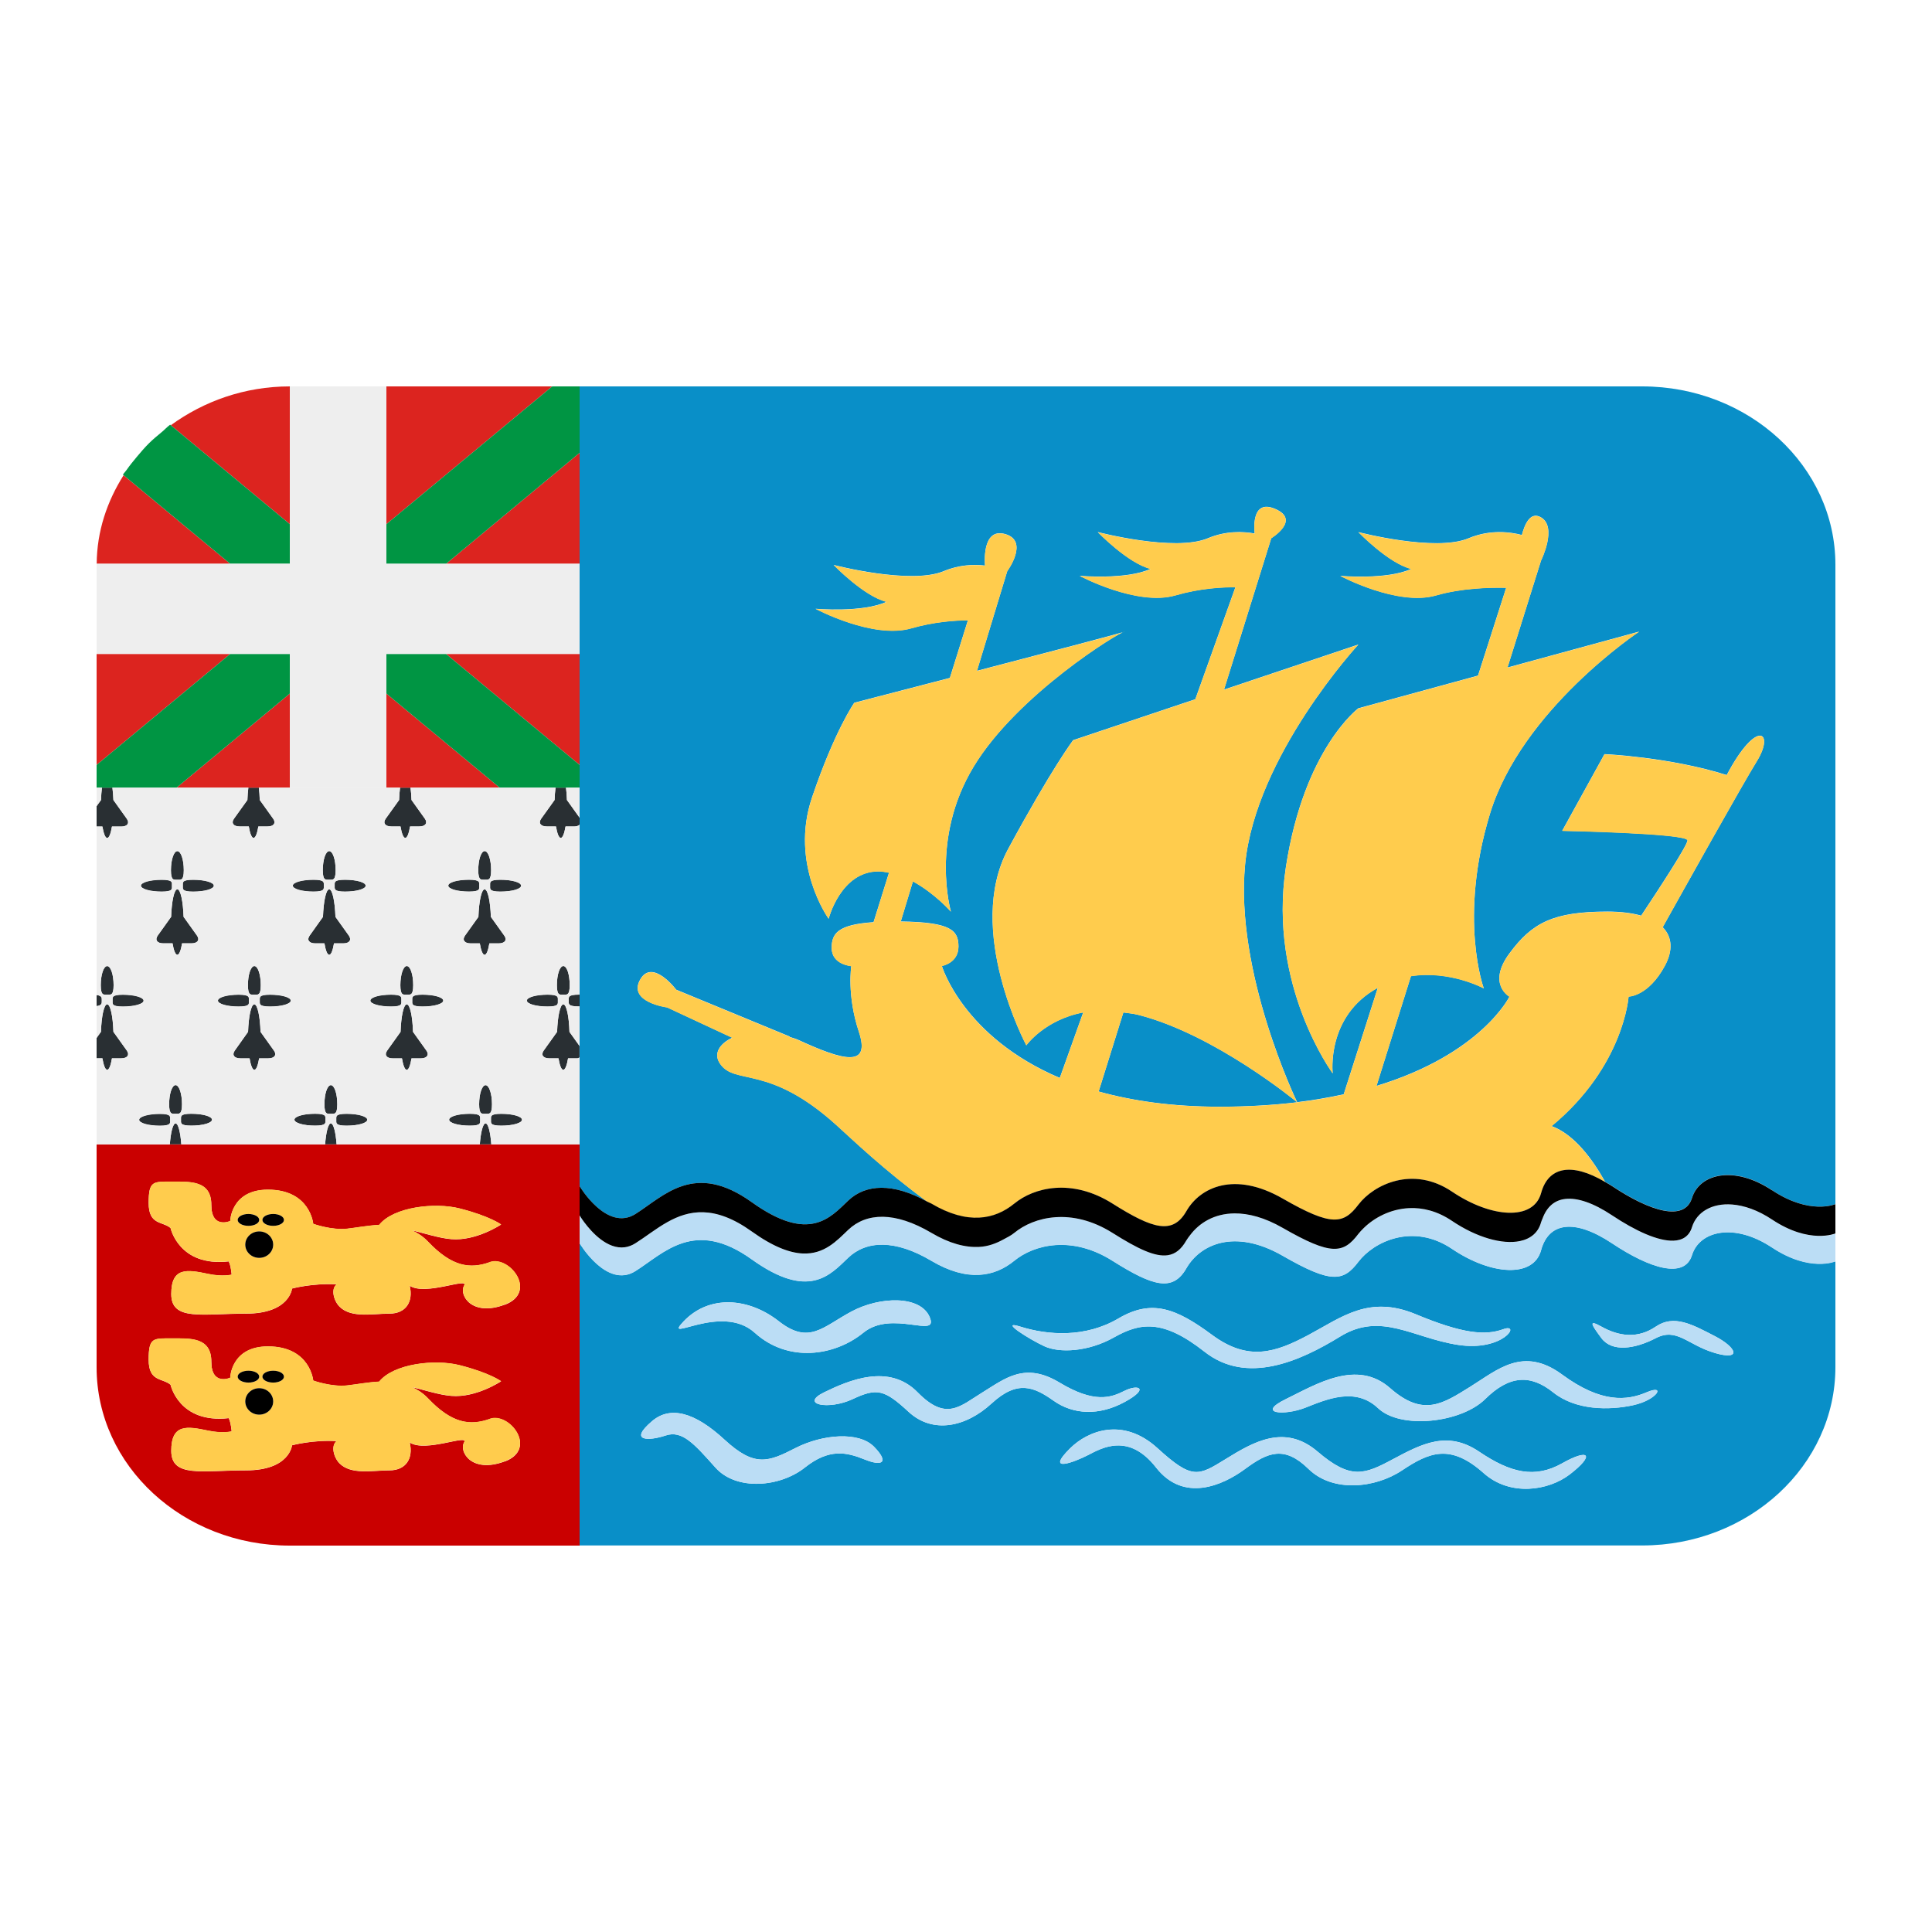 <?xml version="1.0" encoding="UTF-8"?><svg id="a" xmlns="http://www.w3.org/2000/svg" viewBox="0 0 40 40"><g><path d="M23.258,20.961l-.512,1.637c.688,.191,1.509,.315,2.504,.315,.591,0,1.123-.034,1.608-.092h-.002v-.002c-.028-.022-1.712-1.408-3.293-1.809-.11-.028-.204-.033-.305-.049Z" fill="#098fc8"/><path d="M34,8H12V24.558s.562,.952,1.157,.576c.594-.376,1.218-1.095,2.406-.245,1.188,.85,1.625,.324,2-.033,.361-.344,.929-.369,1.641,.026-.901-.658-1.548-1.285-1.892-1.594-1.406-1.269-2.094-.808-2.406-1.269-.14-.206-.009-.409,.254-.535l-1.348-.628s-.812-.106-.562-.568c.25-.462,.75,.202,.75,.202l2.353,.971-.006,.006c.061,.02,.122,.036,.184,.064,.938,.432,1.5,.576,1.25-.174-.25-.75-.156-1.356-.156-1.356,0,0-.406-.029-.406-.375,0-.295,.119-.484,.867-.534l.32-1.025c-.072-.013-.145-.027-.219-.027-.781,0-1.031,.98-1.031,.98,0,0-.813-1.125-.344-2.51,.469-1.385,.875-1.961,.875-1.961l1.979-.514,.374-1.194c-.282,.003-.71,.033-1.171,.166-.797,.231-1.984-.404-1.984-.404,0,0,.969,.087,1.469-.144-.469-.115-1.094-.763-1.094-.763,0,0,1.593,.417,2.281,.128,.317-.133,.618-.142,.853-.115,0,0-.081-.796,.419-.652s.041,.767,.041,.767l-.627,2.064c1.502-.391,3.105-.812,3.055-.812-.094,0-2.219,1.298-3.125,2.798-.907,1.5-.469,3-.469,3,0,0-.332-.379-.787-.627l-.252,.831c1.041,.013,1.195,.184,1.195,.517,0,.346-.344,.403-.344,.403,0,0,.435,1.468,2.442,2.319l.485-1.357c-.8,.151-1.178,.681-1.178,.681,0,0-1.281-2.395-.375-4.067,.906-1.674,1.344-2.25,1.344-2.25l2.53-.848,.83-2.319c-.265-.003-.727,.019-1.241,.168-.796,.231-1.984-.404-1.984-.404,0,0,.969,.087,1.469-.144-.469-.115-1.094-.762-1.094-.762,0,0,1.593,.417,2.281,.128,.372-.156,.722-.142,.968-.098,0,0-.102-.739,.427-.508,.531,.231-.084,.605-.084,.605l-.978,3.135,2.781-.933s-2.125,2.299-2.344,4.549c-.217,2.232,1.056,4.882,1.076,4.924l.003,.002c.348-.042,.664-.099,.962-.163l.706-2.206c-1.075,.586-.934,1.771-.934,1.771,0,0-1.344-1.818-.969-4.269s1.5-3.288,1.5-3.288l2.478-.677,.583-1.819c-.337-.008-.922,.005-1.451,.158-.796,.231-1.984-.404-1.984-.404,0,0,.969,.087,1.469-.144-.469-.115-1.094-.762-1.094-.762,0,0,1.593,.416,2.281,.128,.447-.188,.865-.131,1.104-.068,.056-.215,.172-.496,.396-.365,.344,.202,0,.895,0,.895l-.694,2.214,2.726-.744s-2.437,1.615-3.092,3.781c-.656,2.164-.125,3.605-.125,3.605,0,0-.695-.378-1.508-.253l-.713,2.273c2.172-.66,2.752-1.848,2.752-1.848,0,0-.469-.26,0-.895s.906-.866,2.031-.866c.276,0,.508,.03,.697,.084,.369-.555,.959-1.458,.959-1.559,0-.148-2.594-.198-2.594-.198l.875-1.587s1.343,.058,2.531,.433c.625-1.183,1-.895,.624-.288-.297,.48-1.472,2.582-1.95,3.438,.2,.202,.216,.483,.044,.801-.344,.635-.75,.635-.75,.635,0,0-.094,1.442-1.594,2.682,.467,.171,.844,.68,1.109,1.155,.048,.028,.093,.052,.143,.085,.781,.52,1.5,.747,1.656,.244,.156-.503,.875-.676,1.656-.157,.781,.52,1.312,.289,1.312,.289V11.692c0-2.039-1.791-3.692-4-3.692Z" fill="#098fc8"/><path d="M36.687,25.827c-.781-.519-1.5-.346-1.656,.157-.156,.503-.875,.276-1.656-.244-.781-.52-1.313-.433-1.469,.144s-1.032,.52-1.844-.029c-.813-.548-1.626-.144-1.938,.268-.312,.412-.562,.453-1.566-.124-1.004-.577-1.715-.231-1.996,.259-.281,.49-.687,.375-1.531-.157-.843-.532-1.625-.333-2.031,0-.407,.333-.969,.445-1.719,0-.75-.445-1.344-.42-1.719-.063-.375,.357-.813,.884-2,.033-1.187-.85-1.812-.13-2.406,.244-.594,.375-1.156-.577-1.156-.577v6.259h22c2.209,0,4-1.653,4-3.692v-2.192s-.532,.231-1.313-.288Zm-15.562,1.639c.571,.179,1.344,.235,2.031-.169s1.188-.215,1.938,.34c.75,.555,1.312,.368,2,0,.688-.368,1.25-.83,2.219-.427,.969,.404,1.438,.445,1.812,.309,.375-.136,0,.47-.938,.325-.938-.144-1.594-.692-2.438-.174s-1.938,1.004-2.812,.315c-.875-.689-1.344-.594-1.875-.295-.531,.298-1.125,.327-1.438,.183-.312-.143-.959-.551-.499-.407Zm-6.969-.111c.53-.555,1.344-.49,1.969,0s.906,.119,1.5-.2,1.437-.339,1.625,.118c.188,.457-.781-.165-1.375,.319-.594,.484-1.556,.628-2.25,0-.694-.628-1.938,.253-1.469-.237Zm3.75,2.863c-.375-.151-.735-.238-1.243,.166-.507,.404-1.414,.49-1.851,0-.438-.49-.688-.779-1.031-.664-.344,.115-.781,.127-.281-.297,.373-.318,.875-.194,1.5,.383s.906,.462,1.469,.174c.563-.288,1.312-.346,1.625-.029,.312,.317,.188,.418-.188,.267Zm2.625-1.162c-.531,.49-1.219,.637-1.719,.175s-.656-.5-1.156-.265-1.108,.112-.594-.139c.514-.251,1.344-.606,1.937,0,.594,.605,.875,.288,1.344,0,.469-.288,.875-.635,1.594-.202s1.062,.314,1.344,.171c.281-.142,.531-.055,0,.233-.531,.288-1.062,.26-1.469-.029-.406-.288-.75-.433-1.281,.057Zm11.967,1.471c-.438,.335-1.231,.462-1.781-.029-.689-.614-1.125-.433-1.688-.057-.562,.375-1.438,.461-1.938-.029-.5-.49-.844-.346-1.312,0-.469,.346-1.275,.7-1.844-.029-.569-.728-1.125-.404-1.406-.259-.279,.143-.904,.387-.373-.139,.364-.361,1.094-.657,1.812,0,.719,.657,.844,.57,1.406,.224,.562-.346,1.219-.743,1.906-.155,.688,.588,.969,.473,1.562,.155,.594-.317,1.125-.598,1.781-.155s1.156,.559,1.719,.242c.562-.318,.686-.176,.156,.231Zm1.314-1.434c-.5,.108-1.188,.108-1.656-.267-.469-.375-.906-.355-1.406,.139-.5,.495-1.75,.633-2.219,.189s-1.062-.185-1.5-.012-1.034,.129-.406-.177c.629-.307,1.469-.832,2.156-.226,.688,.605,1.094,.321,1.656-.027,.562-.348,1.094-.851,1.906-.253,.812,.597,1.344,.54,1.75,.366s.219,.159-.281,.267Zm1.688-1.083c-.562-.165-.781-.532-1.219-.305s-.906,.292-1.125,0c-.219-.293-.271-.39,0-.239,.362,.202,.75,.255,1.125,0,.375-.255,.75-.048,1.219,.195,.469,.243,.562,.515,0,.35Z" fill="#098fc8"/></g><g><path d="M23.281,29.029c.531-.288,.281-.375,0-.233-.282,.143-.625,.262-1.344-.171s-1.125-.086-1.594,.202c-.469,.288-.75,.605-1.344,0-.593-.606-1.423-.251-1.937,0-.514,.251,.094,.375,.594,.139s.656-.198,1.156,.265,1.188,.316,1.719-.175c.531-.49,.875-.345,1.281-.057,.407,.288,.938,.317,1.469,.029Z" fill="#bbddf5"/><path d="M35.5,27.662c-.469-.243-.844-.45-1.219-.195-.375,.255-.763,.202-1.125,0-.271-.151-.219-.054,0,.239,.219,.292,.687,.227,1.125,0s.657,.14,1.219,.305c.562,.165,.469-.107,0-.35Z" fill="#bbddf5"/><path d="M34.093,28.827c-.406,.174-.938,.231-1.75-.366-.812-.598-1.344-.095-1.906,.253-.562,.348-.968,.632-1.656,.027-.687-.606-1.527-.081-2.156,.226-.628,.306-.032,.35,.406,.177s1.031-.432,1.5,.012,1.719,.305,2.219-.189c.5-.495,.937-.514,1.406-.139,.468,.375,1.156,.375,1.656,.267,.5-.108,.687-.44,.281-.267Z" fill="#bbddf5"/><path d="M16.469,29.981c-.563,.288-.844,.403-1.469-.174s-1.127-.701-1.5-.383c-.5,.425-.063,.412,.281,.297,.343-.115,.593,.174,1.031,.664,.437,.49,1.344,.404,1.851,0,.508-.404,.868-.318,1.243-.166,.376,.151,.5,.051,.188-.267-.313-.318-1.062-.259-1.625,.029Z" fill="#bbddf5"/><path d="M37.637,25.589c-.23-.007-.558-.079-.949-.338-.293-.195-.578-.292-.827-.311-.415-.031-.732,.154-.829,.468-.059,.189-.197,.275-.387,.281-.317,.01-.781-.2-1.269-.525-.391-.26-.719-.368-.969-.339-.224,.026-.382,.168-.469,.404-.01,.027-.023,.05-.031,.079-.059,.217-.219,.344-.438,.389-.366,.075-.898-.075-1.406-.417-.305-.206-.609-.277-.888-.265-.393,.018-.73,.204-.943,.416-.038,.038-.077,.077-.107,.116-.156,.206-.297,.319-.524,.309-.227-.01-.54-.144-1.042-.432-.377-.217-.712-.303-.999-.301-.42,.003-.731,.199-.921,.453-.026,.035-.055,.07-.076,.107-.106,.184-.229,.283-.386,.306-.262,.039-.618-.131-1.145-.463-.422-.266-.828-.349-1.18-.324s-.648,.158-.851,.324c-.067,.055-.145,.093-.221,.134-.154,.084-.319,.148-.51,.157-.285,.014-.613-.069-.988-.292-.375-.222-.711-.327-1.001-.332-.289-.004-.531,.091-.718,.27-.234,.223-.493,.512-.944,.49-.271-.013-.61-.138-1.056-.457-.773-.554-1.306-.44-1.749-.191-.237,.134-.45,.304-.657,.436-.075,.047-.149,.073-.221,.083-.361,.049-.684-.308-.839-.517-.062-.083-.097-.143-.097-.143v.577s.562,.952,1.156,.577c.594-.375,1.219-1.095,2.406-.244,1.187,.85,1.625,.324,2-.033,.375-.357,.969-.382,1.719,.063,.75,.445,1.312,.333,1.719,0,.406-.333,1.188-.532,2.031,0,.844,.532,1.25,.647,1.531,.157,.281-.49,.992-.836,1.996-.259,1.004,.577,1.254,.535,1.566,.124,.312-.412,1.125-.816,1.938-.268,.812,.548,1.688,.605,1.844,.029s.688-.664,1.469-.144c.781,.52,1.5,.747,1.656,.244,.156-.503,.875-.676,1.656-.157s1.313,.288,1.313,.288v-.577s-.133,.058-.363,.05Z" fill="#bbddf5"/><path d="M32.342,30.298c-.563,.317-1.063,.201-1.719-.242s-1.187-.162-1.781,.155c-.593,.318-.874,.433-1.562-.155-.687-.588-1.344-.191-1.906,.155-.562,.346-.687,.433-1.406-.224-.718-.657-1.448-.361-1.812,0-.531,.526,.094,.282,.373,.139,.281-.145,.837-.469,1.406,.259,.569,.728,1.375,.375,1.844,.029,.468-.346,.812-.49,1.312,0,.5,.49,1.376,.403,1.938,.029,.563-.376,.999-.557,1.688,.057,.55,.49,1.343,.364,1.781,.029,.53-.407,.406-.548-.156-.231Z" fill="#bbddf5"/><path d="M15.625,27.593c.694,.628,1.656,.484,2.25,0,.594-.485,1.563,.137,1.375-.319-.188-.457-1.031-.438-1.625-.118s-.875,.69-1.5,.2-1.439-.555-1.969,0c-.469,.49,.775-.39,1.469,.237Z" fill="#bbddf5"/><path d="M21.624,27.874c.313,.144,.907,.115,1.438-.183,.531-.299,1-.394,1.875,.295,.874,.69,1.968,.204,2.812-.315s1.5,.03,2.438,.174c.938,.145,1.313-.461,.938-.325-.374,.136-.843,.095-1.812-.309-.969-.403-1.531,.058-2.219,.427-.688,.368-1.25,.555-2,0-.75-.555-1.251-.744-1.938-.34s-1.46,.348-2.031,.169c-.46-.144,.187,.264,.499,.407Z" fill="#bbddf5"/></g><path d="M12,25.164v-1.471H2v4.615c0,2.039,1.791,3.692,4,3.692h6v-6.836Zm-1.548,5.092c-.688,.259-.953-.202-.844-.39,.109-.187-.797,.216-1.125,0,.078,.332-.079,.577-.422,.577s-.788,.098-1.031-.144c-.116-.116-.187-.361-.062-.462-.5-.029-.922,.087-.922,.087,0,0-.047,.519-.953,.519s-1.547,.158-1.547-.404,.323-.511,.766-.418c.297,.063,.484,.015,.484,.015,0,0-.016-.196-.062-.274-1.031,.115-1.203-.692-1.203-.692-.172-.144-.453-.057-.453-.519s.095-.44,.477-.44,.82-.029,.82,.48,.391,.335,.391,.335c0,0,.015-.649,.781-.649,.876,0,.938,.707,.938,.707,0,0,.377,.136,.703,.101,.188-.021,.42-.066,.662-.079,.299-.372,1.155-.47,1.666-.34,.625,.158,.859,.332,.859,.332,0,0-.515,.346-1.031,.303-.261-.021-.569-.126-.81-.18,.114,.053,.225,.124,.326,.23,.5,.527,.875,.571,1.281,.427s1,.62,.311,.881Zm0-3.245c-.688,.259-.953-.202-.844-.39,.109-.187-.797,.216-1.125,0,.078,.332-.079,.577-.422,.577s-.788,.098-1.031-.144c-.116-.116-.187-.361-.062-.462-.5-.029-.922,.087-.922,.087,0,0-.047,.519-.953,.519s-1.547,.158-1.547-.404,.323-.511,.766-.418c.297,.063,.484,.015,.484,.015,0,0-.016-.196-.062-.274-1.031,.115-1.203-.692-1.203-.692-.172-.144-.453-.057-.453-.519s.095-.44,.477-.44,.82-.029,.82,.48,.391,.335,.391,.335c0,0,.015-.649,.781-.649,.876,0,.938,.707,.938,.707,0,0,.377,.136,.703,.101,.188-.021,.42-.066,.662-.079,.298-.373,1.155-.47,1.666-.34,.625,.158,.859,.332,.859,.332,0,0-.515,.346-1.031,.303-.261-.021-.569-.127-.81-.18,.114,.053,.225,.124,.326,.23,.5,.527,.875,.571,1.281,.427,.406-.145,1,.619,.311,.881Z" fill="#ca0000"/><g><path d="M25.56,25.123c-.42,.003-.732,.198-.922,.453h0c.19-.254,.501-.45,.921-.453Z" fill="#ffcc4d"/><path d="M29.175,25.014c-.394,.017-.731,.203-.945,.417h.001c.214-.213,.55-.399,.943-.417Z" fill="#ffcc4d"/><polygon points="26.858 22.821 26.855 22.818 26.856 22.821 26.858 22.821" fill="#ffcc4d"/><path d="M21.001,25.525c.203-.167,.5-.299,.851-.324-.352,.025-.649,.158-.852,.324-.067,.055-.145,.093-.221,.134h.001c.076-.041,.154-.079,.221-.134Z" fill="#ffcc4d"/><path d="M21.001,24.919c.406-.333,1.187-.531,2.031,0,.843,.532,1.25,.647,1.531,.157,.281-.49,.992-.836,1.996-.259,1.004,.577,1.254,.535,1.566,.124,.313-.412,1.126-.816,1.938-.268,.813,.547,1.687,.605,1.844,.029,.147-.54,.625-.644,1.326-.229-.265-.474-.642-.984-1.109-1.155,1.5-1.24,1.594-2.682,1.594-2.682,0,0,.406,0,.75-.635,.172-.318,.156-.599-.044-.801,.478-.856,1.653-2.958,1.95-3.438,.376-.606,0-.895-.624,.288-1.188-.375-2.531-.433-2.531-.433l-.875,1.587s2.594,.051,2.594,.198c0,.102-.59,1.004-.959,1.559-.189-.054-.421-.084-.697-.084-1.125,0-1.562,.231-2.031,.866s0,.895,0,.895c0,0-.58,1.188-2.752,1.848l.713-2.273c.813-.125,1.508,.253,1.508,.253,0,0-.531-1.442,.125-3.605,.655-2.166,3.092-3.781,3.092-3.781l-2.726,.744,.694-2.214s.344-.692,0-.895c-.224-.131-.34,.15-.396,.365-.239-.063-.657-.119-1.104,.068-.688,.288-2.281-.128-2.281-.128,0,0,.625,.647,1.094,.762-.5,.231-1.469,.144-1.469,.144,0,0,1.188,.635,1.984,.404,.529-.153,1.114-.166,1.451-.158l-.583,1.819-2.478,.677s-1.125,.836-1.5,3.288,.969,4.269,.969,4.269c0,0-.141-1.184,.934-1.771l-.706,2.206c-.299,.065-.614,.122-.962,.163h0c-.485,.058-1.017,.092-1.608,.092-.995,0-1.816-.124-2.504-.315l.512-1.637c.101,.016,.195,.021,.305,.049,1.581,.4,3.265,1.787,3.292,1.809-.02-.042-1.293-2.691-1.076-4.924,.219-2.25,2.344-4.549,2.344-4.549l-2.781,.933,.978-3.135s.615-.375,.084-.605c-.529-.231-.427,.508-.427,.508-.246-.044-.596-.058-.968,.098-.688,.288-2.281-.128-2.281-.128,0,0,.625,.647,1.094,.762-.5,.231-1.469,.144-1.469,.144,0,0,1.188,.635,1.984,.404,.514-.149,.976-.171,1.241-.168l-.83,2.319-2.53,.848s-.438,.577-1.344,2.25c-.906,1.673,.375,4.067,.375,4.067,0,0,.378-.53,1.178-.681l-.485,1.357c-2.007-.851-2.442-2.319-2.442-2.319,0,0,.344-.057,.344-.403,0-.333-.154-.504-1.195-.517l.252-.831c.455,.247,.787,.627,.787,.627,0,0-.438-1.5,.469-3,.906-1.5,3.031-2.798,3.125-2.798,.05,0-1.553,.421-3.055,.812l.627-2.064s.459-.623-.041-.767-.419,.652-.419,.652c-.235-.028-.536-.018-.853,.115-.688,.288-2.281-.128-2.281-.128,0,0,.625,.647,1.094,.763-.5,.231-1.469,.144-1.469,.144,0,0,1.187,.635,1.984,.404,.461-.133,.889-.164,1.171-.166l-.374,1.194-1.979,.514s-.406,.577-.875,1.961c-.469,1.385,.344,2.51,.344,2.51,0,0,.25-.98,1.031-.98,.074,0,.147,.014,.219,.027l-.32,1.025c-.748,.05-.867,.239-.867,.534,0,.346,.406,.375,.406,.375,0,0-.094,.605,.156,1.356,.25,.75-.312,.605-1.25,.174-.062-.028-.123-.043-.184-.064l.006-.006-2.353-.971s-.5-.664-.75-.202c-.25,.461,.562,.568,.562,.568l1.348,.628c-.263,.126-.394,.33-.254,.535,.312,.461,1,0,2.406,1.269,.343,.31,.99,.936,1.892,1.594,.027,.015,.051,.02,.078,.036,.75,.445,1.313,.333,1.719,0Z" fill="#ffcc4d"/><path d="M32.407,24.824c-.225,.026-.383,.168-.47,.404h.001c.087-.236,.245-.378,.469-.404Z" fill="#ffcc4d"/><path d="M10.141,26.13c-.406,.144-.781,.101-1.281-.427-.101-.106-.212-.176-.326-.23,.241,.052,.549,.159,.81,.18,.516,.043,1.031-.303,1.031-.303,0,0-.234-.174-.859-.332-.511-.13-1.368-.033-1.666,.34-.242,.013-.474,.058-.662,.079-.326,.036-.703-.101-.703-.101,0,0-.062-.707-.938-.707-.766,0-.781,.649-.781,.649,0,0-.391,.174-.391-.335s-.438-.48-.82-.48-.477-.021-.477,.44,.281,.375,.453,.519c0,0,.172,.808,1.203,.692,.046,.079,.062,.274,.062,.274,0,0-.187,.048-.484-.015-.443-.093-.766-.144-.766,.418s.641,.404,1.547,.404,.953-.519,.953-.519c0,0,.422-.115,.922-.087-.125,.101-.054,.345,.062,.462,.243,.242,.688,.144,1.031,.144s.5-.246,.422-.577c.328,.216,1.234-.187,1.125,0-.109,.188,.156,.649,.844,.39,.689-.261,.095-1.025-.311-.881Zm-5.22-.873c0-.067,.1-.123,.223-.123,.124,0,.223,.055,.223,.123s-.1,.123-.223,.123-.223-.054-.223-.123Zm.446,.787c-.16,0-.289-.123-.289-.274s.129-.274,.289-.274,.289,.123,.289,.274-.129,.274-.289,.274Zm.289-.664c-.123,0-.223-.055-.223-.123s.1-.123,.223-.123,.223,.055,.223,.123-.1,.123-.223,.123Z" fill="#ffcc4d"/><path d="M10.141,29.375c-.406,.144-.781,.101-1.281-.427-.101-.106-.212-.176-.326-.23,.241,.053,.549,.159,.81,.18,.516,.043,1.031-.303,1.031-.303,0,0-.234-.174-.859-.332-.511-.13-1.367-.032-1.666,.34-.242,.013-.474,.058-.662,.079-.326,.036-.703-.101-.703-.101,0,0-.062-.707-.938-.707-.766,0-.781,.649-.781,.649,0,0-.391,.174-.391-.335s-.438-.48-.82-.48-.477-.021-.477,.44,.281,.375,.453,.519c0,0,.172,.808,1.203,.692,.046,.079,.062,.274,.062,.274,0,0-.187,.048-.484-.015-.443-.093-.766-.144-.766,.418s.641,.404,1.547,.404,.953-.519,.953-.519c0,0,.422-.115,.922-.087-.125,.101-.054,.345,.062,.462,.243,.242,.688,.144,1.031,.144s.5-.246,.422-.577c.328,.216,1.234-.187,1.125,0-.109,.188,.156,.649,.844,.39,.689-.26,.095-1.025-.311-.881Zm-5.22-.872c0-.067,.1-.123,.223-.123,.124,0,.223,.055,.223,.123s-.1,.123-.223,.123-.223-.055-.223-.123Zm.446,.786c-.16,0-.289-.123-.289-.274s.129-.274,.289-.274,.289,.123,.289,.274-.129,.274-.289,.274Zm.289-.664c-.123,0-.223-.055-.223-.123s.1-.123,.223-.123,.223,.055,.223,.123-.1,.123-.223,.123Z" fill="#ffcc4d"/></g><g><path d="M36.688,24.644c-.781-.519-1.5-.346-1.656,.157-.156,.503-.875,.276-1.656-.244-.05-.033-.095-.057-.143-.085-.701-.415-1.179-.311-1.326,.229-.157,.577-1.031,.519-1.844-.029-.812-.548-1.625-.144-1.938,.268-.312,.412-.562,.453-1.566-.124-1.004-.577-1.715-.231-1.996,.259-.281,.49-.688,.375-1.531-.157-.844-.531-1.625-.333-2.031,0-.406,.333-.969,.445-1.719,0-.028-.016-.051-.021-.078-.036-.711-.396-1.28-.37-1.641-.026-.375,.357-.812,.884-2,.033-1.188-.85-1.812-.131-2.406,.245-.595,.375-1.157-.576-1.157-.576v.605s.035,.06,.097,.143c.155,.208,.478,.565,.839,.517,.072-.01,.146-.036,.22-.083,.208-.131,.42-.302,.658-.436,.443-.249,.976-.363,1.749,.191,.445,.319,.785,.444,1.056,.457,.45,.021,.709-.267,.943-.49,.188-.179,.43-.274,.719-.27,.289,.005,.625,.11,1.001,.332,.375,.222,.703,.306,.988,.292,.191-.009,.356-.073,.509-.157,.076-.041,.154-.079,.221-.134,.203-.167,.5-.3,.852-.324,.352-.025,.758,.059,1.18,.324,.526,.332,.883,.502,1.145,.463,.157-.023,.28-.122,.385-.306,.021-.037,.05-.072,.076-.107,.19-.255,.501-.45,.922-.453,.287-.002,.622,.084,.999,.301,.502,.288,.815,.422,1.042,.432,.227,.01,.367-.103,.523-.309,.03-.039,.068-.078,.106-.116,.214-.213,.551-.399,.945-.417,.279-.013,.583,.059,.888,.265,.508,.342,1.04,.493,1.406,.417,.219-.046,.379-.173,.437-.389,.008-.029,.021-.052,.031-.079,.087-.237,.245-.379,.47-.404,.25-.029,.578,.079,.969,.339,.488,.325,.951,.535,1.269,.525,.19-.006,.328-.092,.386-.281,.098-.314,.415-.5,.83-.468,.249,.019,.534,.116,.827,.311,.39,.259,.718,.331,.949,.338,.23,.007,.363-.05,.363-.05v-.606s-.531,.231-1.312-.289Z"/><ellipse cx="5.367" cy="25.769" rx=".289" ry=".274"/><path d="M5.367,25.257c0-.067-.099-.122-.223-.123-.123,0-.223,.055-.223,.123,0,.068,.1,.123,.223,.123s.223-.055,.223-.123Z"/><path d="M5.656,25.134c-.123,0-.223,.055-.223,.123s.1,.123,.223,.123,.223-.055,.223-.123-.1-.123-.223-.123Z"/><path d="M5.367,28.502c0-.067-.099-.123-.223-.123-.123,0-.223,.055-.223,.123s.1,.123,.223,.123,.223-.055,.223-.123Z"/><ellipse cx="5.656" cy="28.502" rx=".223" ry=".123"/><path d="M5.367,28.741c-.16,0-.289,.123-.289,.274s.129,.274,.289,.274,.289-.123,.289-.274-.129-.274-.289-.274Z"/></g><g><path d="M3.635,22.466c-.073,0-.133,.177-.133,.395,0,.22,.06,.198,.133,.198s.133,.021,.133-.198-.06-.395-.133-.395Z" fill="#292f33"/><path d="M5.394,21.363c-.01-.321-.063-.569-.129-.569s-.118,.248-.129,.569l-.276,.389c-.062,.088-.011,.16,.116,.16h.191c.024,.143,.059,.238,.099,.238s.075-.095,.099-.238h.191c.128,0,.179-.073,.116-.16l-.278-.389Z" fill="#292f33"/><path d="M2.219,22.149c.04,0,.075-.095,.099-.238h.192c.127,0,.178-.072,.116-.16l-.278-.389c-.01-.321-.063-.569-.129-.569s-.118,.248-.129,.569l-.09,.127v.421h.12c.024,.143,.059,.238,.099,.238Z" fill="#292f33"/><path d="M2.219,17.35c.04,0,.075-.095,.099-.237h.192c.127,0,.178-.072,.116-.16l-.278-.389c-.003-.095-.011-.179-.021-.257h-.216c-.01,.078-.017,.162-.02,.256l-.091,.127v.422h.12c.025,.142,.059,.237,.099,.237Z" fill="#292f33"/><path d="M3.961,23.059c-.237,0-.214,.055-.214,.123s-.023,.123,.214,.123,.428-.055,.428-.123-.192-.123-.428-.123Z" fill="#292f33"/><path d="M2.107,20.715c0-.054,.009-.099-.107-.115v.23c.115-.017,.107-.061,.107-.115Z" fill="#292f33"/><path d="M3.77,19.531h.191c.129,0,.18-.071,.118-.16l-.278-.389c-.011-.32-.063-.57-.129-.57s-.118,.249-.129,.57l-.278,.389c-.062,.088-.011,.16,.116,.16h.191c.024,.143,.059,.237,.099,.237s.075-.095,.099-.237Z" fill="#292f33"/><path d="M6.816,18.213c.073,0,.133,.021,.133-.198s-.059-.395-.133-.395c-.073,0-.133,.177-.133,.395s.06,.198,.133,.198Z" fill="#292f33"/><path d="M7.176,23.059c-.237,0-.214,.055-.214,.123s-.023,.123,.214,.123,.428-.055,.428-.123-.192-.123-.428-.123Z" fill="#292f33"/><path d="M3.672,18.213c.073,0,.133,.021,.133-.198s-.059-.395-.133-.395c-.073,0-.133,.177-.133,.395s.06,.198,.133,.198Z" fill="#292f33"/><path d="M4.94,20.838c.237,0,.214-.055,.214-.123s.023-.123-.214-.123-.428,.054-.428,.123,.192,.123,.428,.123Z" fill="#292f33"/><path d="M11.738,16.563c-.003-.094-.01-.178-.02-.256h-.216c-.01,.078-.017,.162-.02,.256l-.278,.388c-.062,.088-.011,.16,.116,.16h.191c.024,.143,.059,.237,.099,.237s.075-.095,.099-.237h.191c.049,0,.075-.019,.1-.036v-.146l-.262-.366Z" fill="#292f33"/><path d="M5.378,20.715c0,.067-.023,.123,.214,.123s.428-.054,.428-.123-.192-.123-.428-.123-.214,.055-.214,.123Z" fill="#292f33"/><path d="M5.266,20.593c.073,0,.133,.021,.133-.198s-.06-.395-.133-.395-.133,.177-.133,.395,.06,.198,.133,.198Z" fill="#292f33"/><path d="M6.929,18.336c0,.067-.023,.123,.214,.123s.428-.054,.428-.123-.192-.123-.428-.123-.214,.055-.214,.123Z" fill="#292f33"/><path d="M6.49,18.458c.237,0,.214-.055,.214-.123s.023-.123-.214-.123-.428,.054-.428,.123,.192,.123,.428,.123Z" fill="#292f33"/><path d="M3.346,18.458c.237,0,.214-.055,.214-.123s.023-.123-.214-.123-.428,.054-.428,.123,.192,.123,.428,.123Z" fill="#292f33"/><path d="M3.785,18.336c0,.067-.023,.123,.214,.123s.428-.054,.428-.123-.192-.123-.428-.123-.214,.055-.214,.123Z" fill="#292f33"/><path d="M2.219,20c-.073,0-.133,.177-.133,.395s.06,.198,.133,.198,.133,.021,.133-.198-.06-.395-.133-.395Z" fill="#292f33"/><path d="M2.973,20.715c0-.068-.192-.123-.428-.123s-.214,.055-.214,.123-.023,.123,.214,.123,.429-.054,.428-.123Z" fill="#292f33"/><path d="M3.635,23.259c-.055,0-.1,.183-.119,.433h.238c-.019-.25-.064-.433-.119-.433Z" fill="#292f33"/><path d="M3.309,23.059c-.236,0-.428,.054-.428,.123,0,.068,.191,.123,.428,.123s.214-.055,.214-.123,.023-.123-.214-.123Z" fill="#292f33"/><path d="M6.85,23.259c-.055,0-.1,.183-.119,.433h.238c-.019-.25-.064-.433-.119-.433Z" fill="#292f33"/><path d="M5.122,16.563l-.278,.388c-.062,.088-.011,.16,.116,.16h.191c.024,.143,.059,.237,.099,.237s.075-.095,.099-.237h.191c.127,0,.178-.072,.116-.16l-.278-.388c-.002-.094-.01-.178-.019-.256h-.217c-.01,.078-.017,.162-.02,.256Z" fill="#292f33"/><path d="M10.053,23.259c-.055,0-.1,.183-.119,.433h.238c-.019-.25-.064-.433-.119-.433Z" fill="#292f33"/><path d="M8.263,16.563l-.278,.388c-.062,.088-.011,.16,.116,.16h.191c.024,.143,.059,.237,.099,.237s.075-.095,.099-.237h.191c.127,0,.178-.072,.116-.16l-.277-.388c-.003-.094-.011-.178-.021-.256h-.216c-.01,.078-.017,.162-.02,.256Z" fill="#292f33"/><path d="M9.934,19.531c.024,.143,.059,.237,.099,.237s.075-.095,.099-.237h.191c.13,0,.181-.071,.118-.16l-.278-.389c-.011-.32-.063-.57-.129-.57s-.118,.249-.129,.57l-.278,.389c-.062,.088-.011,.16,.116,.16h.191Z" fill="#292f33"/><path d="M11.662,20.593c.073,0,.133,.021,.133-.198s-.058-.395-.132-.395-.133,.177-.133,.395c0,.22,.059,.198,.132,.198Z" fill="#292f33"/><path d="M9.727,23.059c-.236,0-.428,.054-.428,.123s.192,.123,.428,.123,.214-.055,.214-.123,.023-.123-.214-.123Z" fill="#292f33"/><path d="M6.524,23.059c-.236,0-.428,.054-.428,.123s.192,.123,.428,.123,.214-.055,.214-.123,.023-.123-.214-.123Z" fill="#292f33"/><path d="M11.663,20.793c-.066,0-.118,.248-.129,.569l-.278,.389c-.062,.088-.011,.16,.116,.16h.191c.024,.143,.059,.238,.099,.238s.075-.095,.099-.238h.191c.023,0,.029-.013,.047-.017v-.239l-.209-.292c-.009-.321-.062-.57-.127-.57Z" fill="#292f33"/><path d="M10.053,22.466c-.073,0-.133,.177-.133,.395,0,.22,.06,.198,.133,.198s.133,.021,.133-.198-.06-.395-.133-.395Z" fill="#292f33"/><path d="M6.717,19.531c.024,.143,.059,.237,.099,.237s.075-.095,.099-.237h.191c.128,0,.179-.071,.117-.16l-.278-.389c-.011-.32-.063-.57-.129-.57s-.118,.249-.129,.57l-.277,.389c-.062,.088-.011,.16,.116,.16h.191Z" fill="#292f33"/><path d="M8.551,21.363c-.01-.321-.063-.569-.129-.569s-.118,.248-.129,.569l-.278,.389c-.062,.088-.011,.16,.116,.16h.191c.024,.143,.059,.238,.099,.238s.075-.095,.099-.238h.191c.129,0,.18-.073,.118-.16l-.278-.389Z" fill="#292f33"/><path d="M8.096,20.838c.237,0,.214-.055,.214-.123s.023-.123-.214-.123-.428,.054-.428,.123,.192,.123,.428,.123Z" fill="#292f33"/><path d="M6.85,22.466c-.073,0-.133,.177-.133,.395,0,.22,.06,.198,.133,.198s.133,.021,.133-.198-.06-.395-.133-.395Z" fill="#292f33"/><path d="M10.035,18.213c.073,0,.133,.021,.133-.198s-.06-.395-.133-.395-.133,.177-.133,.395,.06,.198,.133,.198Z" fill="#292f33"/><path d="M9.709,18.458c.237,0,.214-.055,.214-.123s.023-.123-.214-.123-.428,.054-.428,.123,.192,.123,.428,.123Z" fill="#292f33"/><path d="M8.535,20.715c0,.067-.023,.123,.214,.123s.428-.054,.428-.123-.192-.123-.428-.123-.214,.055-.214,.123Z" fill="#292f33"/><path d="M8.422,20.593c.073,0,.133,.021,.133-.198s-.059-.395-.133-.395c-.073,0-.132,.177-.133,.395,0,.219,.06,.198,.133,.198Z" fill="#292f33"/><path d="M10.147,18.336c0,.067-.023,.123,.214,.123s.429-.054,.428-.123c0-.068-.192-.123-.428-.123s-.214,.055-.214,.123Z" fill="#292f33"/><path d="M11.336,20.838c.237,0,.214-.055,.214-.123s.023-.123-.214-.123-.428,.054-.428,.123,.192,.123,.428,.123Z" fill="#292f33"/><path d="M10.379,23.059c-.237,0-.214,.055-.214,.123s-.023,.123,.214,.123,.429-.055,.428-.123c0-.068-.192-.123-.428-.123Z" fill="#292f33"/><path d="M11.775,20.715c0,.067-.023,.123,.214,.123h.011v-.245h-.011c-.238,0-.214,.054-.214,.122Z" fill="#292f33"/></g><g><polygon points="9.235 11.673 12 11.673 12 9.375 9.235 11.673" fill="#dc241f"/><polygon points="9.234 13.539 12 15.837 12 13.539 9.234 13.539" fill="#dc241f"/><path d="M2.559,9.839c-.343,.541-.553,1.162-.557,1.833h2.763l-2.206-1.833Z" fill="#dc241f"/><path d="M6,8c-.935,0-1.783,.308-2.464,.804l2.464,2.048v-2.852Z" fill="#dc241f"/><polygon points="8 16.308 8.283 16.308 8.499 16.308 10.345 16.308 8 14.36 8 16.308" fill="#dc241f"/><polygon points="3.655 16.308 5.142 16.308 5.359 16.308 6 16.308 6 14.36 3.655 16.308" fill="#dc241f"/><polygon points="11.433 8 8 8 8 10.852 11.433 8" fill="#dc241f"/><polygon points="2 13.539 2 15.837 4.766 13.539 2 13.539" fill="#dc241f"/></g><g><polygon points="8 11.673 9.235 11.673 12 9.375 12 8 11.75 8 11.433 8 8 10.852 8 11.673" fill="#009543"/><polygon points="9.234 13.539 8 13.539 8 14.36 10.345 16.308 11.502 16.308 11.718 16.308 12 16.308 12 15.837 9.234 13.539" fill="#009543"/><polygon points="2.327 16.308 3.655 16.308 6 14.36 6 13.539 4.766 13.539 2 15.837 2 16.308 2.111 16.308 2.327 16.308" fill="#009543"/><path d="M6,11.673v-.821l-2.464-2.048-.012-.01h-.003c-.063,.046-.114,.104-.174,.153-.09,.074-.18,.149-.263,.231-.09,.089-.17,.184-.251,.28-.073,.088-.146,.176-.21,.269-.024,.035-.055,.064-.078,.1l.003,.003,.01,.008,2.206,1.833h1.235Z" fill="#009543"/></g><g><path d="M11.718,16.308c.01,.078,.017,.162,.02,.256l.262,.366v-.622h-.282Z" fill="#eee"/><path d="M2.111,16.308h-.111v.383l.091-.127c.003-.094,.01-.178,.02-.256Z" fill="#eee"/><path d="M3.635,23.259c.055,0,.1,.183,.119,.433h2.977c.019-.25,.064-.433,.119-.433s.1,.183,.119,.433h2.965c.019-.25,.064-.433,.119-.433s.1,.183,.119,.433h1.828v-2.855h-.011c-.237,0-.214-.054-.214-.122s-.024-.122,.214-.123h.011v-3.517c-.025,.018-.051,.036-.1,.036h-.191c-.024,.142-.059,.237-.099,.237s-.075-.094-.099-.237h-.191c-.127,0-.178-.072-.116-.16l.278-.388c.003-.094,.01-.178,.02-.256h-3.003c.01,.078,.018,.162,.021,.256l.277,.388c.062,.088,.011,.16-.116,.16h-.191c-.024,.142-.059,.237-.099,.237s-.075-.094-.099-.237h-.191c-.127,0-.178-.072-.116-.16l.278-.388c.003-.094,.01-.178,.02-.256h-2.924c.009,.078,.017,.162,.019,.256l.278,.388c.062,.088,.011,.16-.116,.16h-.191c-.024,.142-.059,.237-.099,.237s-.075-.094-.099-.237h-.191c-.127,0-.178-.072-.116-.16l.278-.388c.003-.094,.01-.178,.02-.256H2.327c.01,.078,.018,.162,.021,.257l.278,.389c.062,.088,.011,.16-.116,.16h-.192c-.024,.142-.059,.237-.099,.237s-.074-.095-.099-.237h-.12v3.488c.116,.016,.107,.06,.107,.115s.008,.099-.107,.115v.659l.09-.127c.011-.321,.063-.569,.129-.569s.119,.248,.129,.569l.278,.389c.062,.088,.011,.16-.116,.16h-.192c-.024,.143-.059,.238-.099,.238s-.075-.095-.099-.238h-.12v1.782h1.516c.019-.25,.064-.433,.119-.433Zm0-.199c-.073,0-.133,.021-.133-.198,0-.218,.06-.395,.133-.395s.133,.177,.133,.395-.06,.198-.133,.198Zm-.254-3.529c-.127,0-.178-.072-.116-.16l.278-.389c.011-.321,.063-.57,.129-.57s.118,.25,.129,.57l.278,.389c.062,.089,.011,.161-.118,.16h-.191c-.024,.142-.059,.237-.099,.237s-.075-.094-.099-.237h-.191Zm.58,3.774c-.237,0-.214-.055-.214-.123s-.023-.123,.214-.123,.428,.054,.428,.123-.192,.123-.428,.123Zm1.595-1.393h-.191c-.024,.143-.059,.238-.099,.238s-.075-.095-.099-.238h-.191c-.127,0-.178-.072-.116-.16l.276-.389c.011-.321,.063-.569,.129-.569s.119,.248,.129,.569l.278,.389c.063,.087,.012,.159-.116,.16Zm.968,1.393c-.236,0-.428-.055-.428-.123s.192-.123,.428-.123,.214,.055,.214,.123,.023,.123-.214,.123Zm-.114-3.933l.277-.389c.011-.321,.063-.57,.129-.57s.118,.25,.129,.57l.278,.389c.062,.089,.011,.161-.117,.16h-.191c-.024,.142-.059,.237-.099,.237s-.075-.094-.099-.237h-.191c-.127,0-.178-.072-.116-.16Zm.44,3.689c-.073,0-.133,.021-.133-.198,0-.218,.06-.395,.133-.395s.133,.177,.133,.395-.06,.198-.133,.198Zm1.861-1.148h-.191c-.024,.143-.059,.238-.099,.238s-.075-.095-.099-.238h-.191c-.127,0-.178-.072-.116-.16l.278-.389c.011-.321,.063-.569,.129-.569s.119,.248,.129,.569l.278,.389c.062,.087,.011,.159-.118,.16Zm1.016,1.393c-.236,0-.428-.055-.428-.123s.192-.123,.428-.123,.214,.055,.214,.123,.023,.123-.214,.123Zm-.1-3.933l.278-.389c.011-.321,.063-.57,.129-.57s.118,.25,.129,.57l.278,.389c.063,.089,.012,.161-.118,.16h-.191c-.024,.142-.059,.237-.099,.237s-.075-.094-.099-.237h-.191c-.127,0-.178-.072-.116-.16Zm.426,3.689c-.073,0-.133,.021-.133-.198,0-.218,.06-.395,.133-.395s.133,.177,.133,.395-.06,.198-.133,.198Zm1.737-1.697l.209,.292v.239c-.018,.004-.024,.017-.047,.017h-.191c-.024,.143-.059,.238-.099,.238s-.075-.095-.099-.238h-.191c-.127,0-.178-.072-.116-.16l.278-.389c.011-.321,.063-.569,.129-.569,.065,0,.118,.249,.127,.57Zm-.127-1.363c.074,0,.132,.177,.132,.395s-.06,.198-.133,.198-.132,.022-.132-.198c0-.218,.059-.395,.133-.395Zm-.327,.593c.237,0,.214,.055,.214,.123s.023,.123-.214,.123-.428-.054-.428-.123,.192-.123,.428-.123Zm-.957,2.712c-.237,0-.214-.055-.214-.123s-.023-.123,.214-.123,.428,.054,.428,.123c0,.068-.191,.123-.428,.123Zm-.018-5.092c.236,0,.428,.054,.428,.123,0,.068-.191,.123-.428,.123s-.214-.055-.214-.123-.023-.123,.214-.123Zm-.326-.593c.073,0,.133,.177,.133,.395s-.06,.198-.133,.198-.133,.021-.133-.198,.06-.395,.133-.395Zm-.326,.593c.237,0,.214,.055,.214,.123s.023,.123-.214,.123-.428-.054-.428-.123,.192-.123,.428-.123Zm-.96,2.38c.236,0,.428,.054,.428,.123s-.192,.123-.428,.123-.214-.055-.214-.123-.023-.123,.214-.123Zm-.327-.593c.074,0,.133,.177,.133,.395s-.06,.198-.133,.198-.133,.021-.133-.198c0-.218,.06-.395,.133-.395Zm-.326,.593c.237,0,.214,.055,.214,.123s.023,.123-.214,.123-.428-.054-.428-.123,.192-.123,.428-.123Zm-.92,2.712c-.237,0-.214-.055-.214-.123s-.023-.123,.214-.123,.428,.054,.428,.123-.191,.123-.428,.123Zm.395-4.969c0,.068-.192,.123-.428,.123s-.214-.055-.214-.123-.023-.123,.214-.123,.428,.054,.428,.123Zm-.755-.715c.074,0,.133,.177,.133,.395s-.06,.198-.133,.198-.133,.021-.133-.198,.06-.395,.133-.395Zm-.326,.593c.237,0,.214,.055,.214,.123s.023,.123-.214,.123-.428-.054-.428-.123,.192-.123,.428-.123Zm-.898,2.38c.236,0,.428,.054,.428,.123s-.191,.123-.428,.123-.214-.055-.214-.123-.023-.123,.214-.123Zm-.326-.593c.073,0,.133,.177,.133,.395s-.06,.198-.133,.198-.133,.021-.133-.198,.06-.395,.133-.395Zm-.326,.593c.237,0,.214,.055,.214,.123s.023,.123-.214,.123-.428-.054-.428-.123,.192-.123,.428-.123Zm-.513-2.257c0,.068-.192,.123-.428,.123s-.214-.055-.214-.123-.023-.123,.214-.123,.428,.054,.428,.123Zm-.755-.715c.074,0,.133,.177,.133,.395s-.06,.198-.133,.198-.133,.021-.133-.198,.06-.395,.133-.395Zm-.326,.593c.237,0,.214,.055,.214,.123s.023,.123-.214,.123-.428-.054-.428-.123,.192-.123,.428-.123Zm-1.127,2.38c-.073,0-.133,.021-.133-.198s.06-.395,.133-.395,.133,.177,.133,.395-.06,.198-.133,.198Zm.326,.246c-.237,0-.214-.055-.214-.123s-.023-.123,.214-.123,.428,.054,.428,.123c0,.068-.191,.123-.428,.123Zm.764,2.467c-.237,0-.429-.055-.428-.123,0-.068,.192-.123,.428-.123s.214,.055,.214,.123,.023,.123-.214,.123Z" fill="#eee"/><polygon points="6 13.539 6 14.36 6 16.308 8 16.308 8 14.36 8 13.539 9.234 13.539 12 13.539 12 11.673 9.235 11.673 8 11.673 8 10.852 8 8 6 8 6 10.852 6 11.673 4.765 11.673 2.002 11.673 2.001 11.673 2 11.692 2 13.539 4.766 13.539 6 13.539" fill="#eee"/></g></svg>